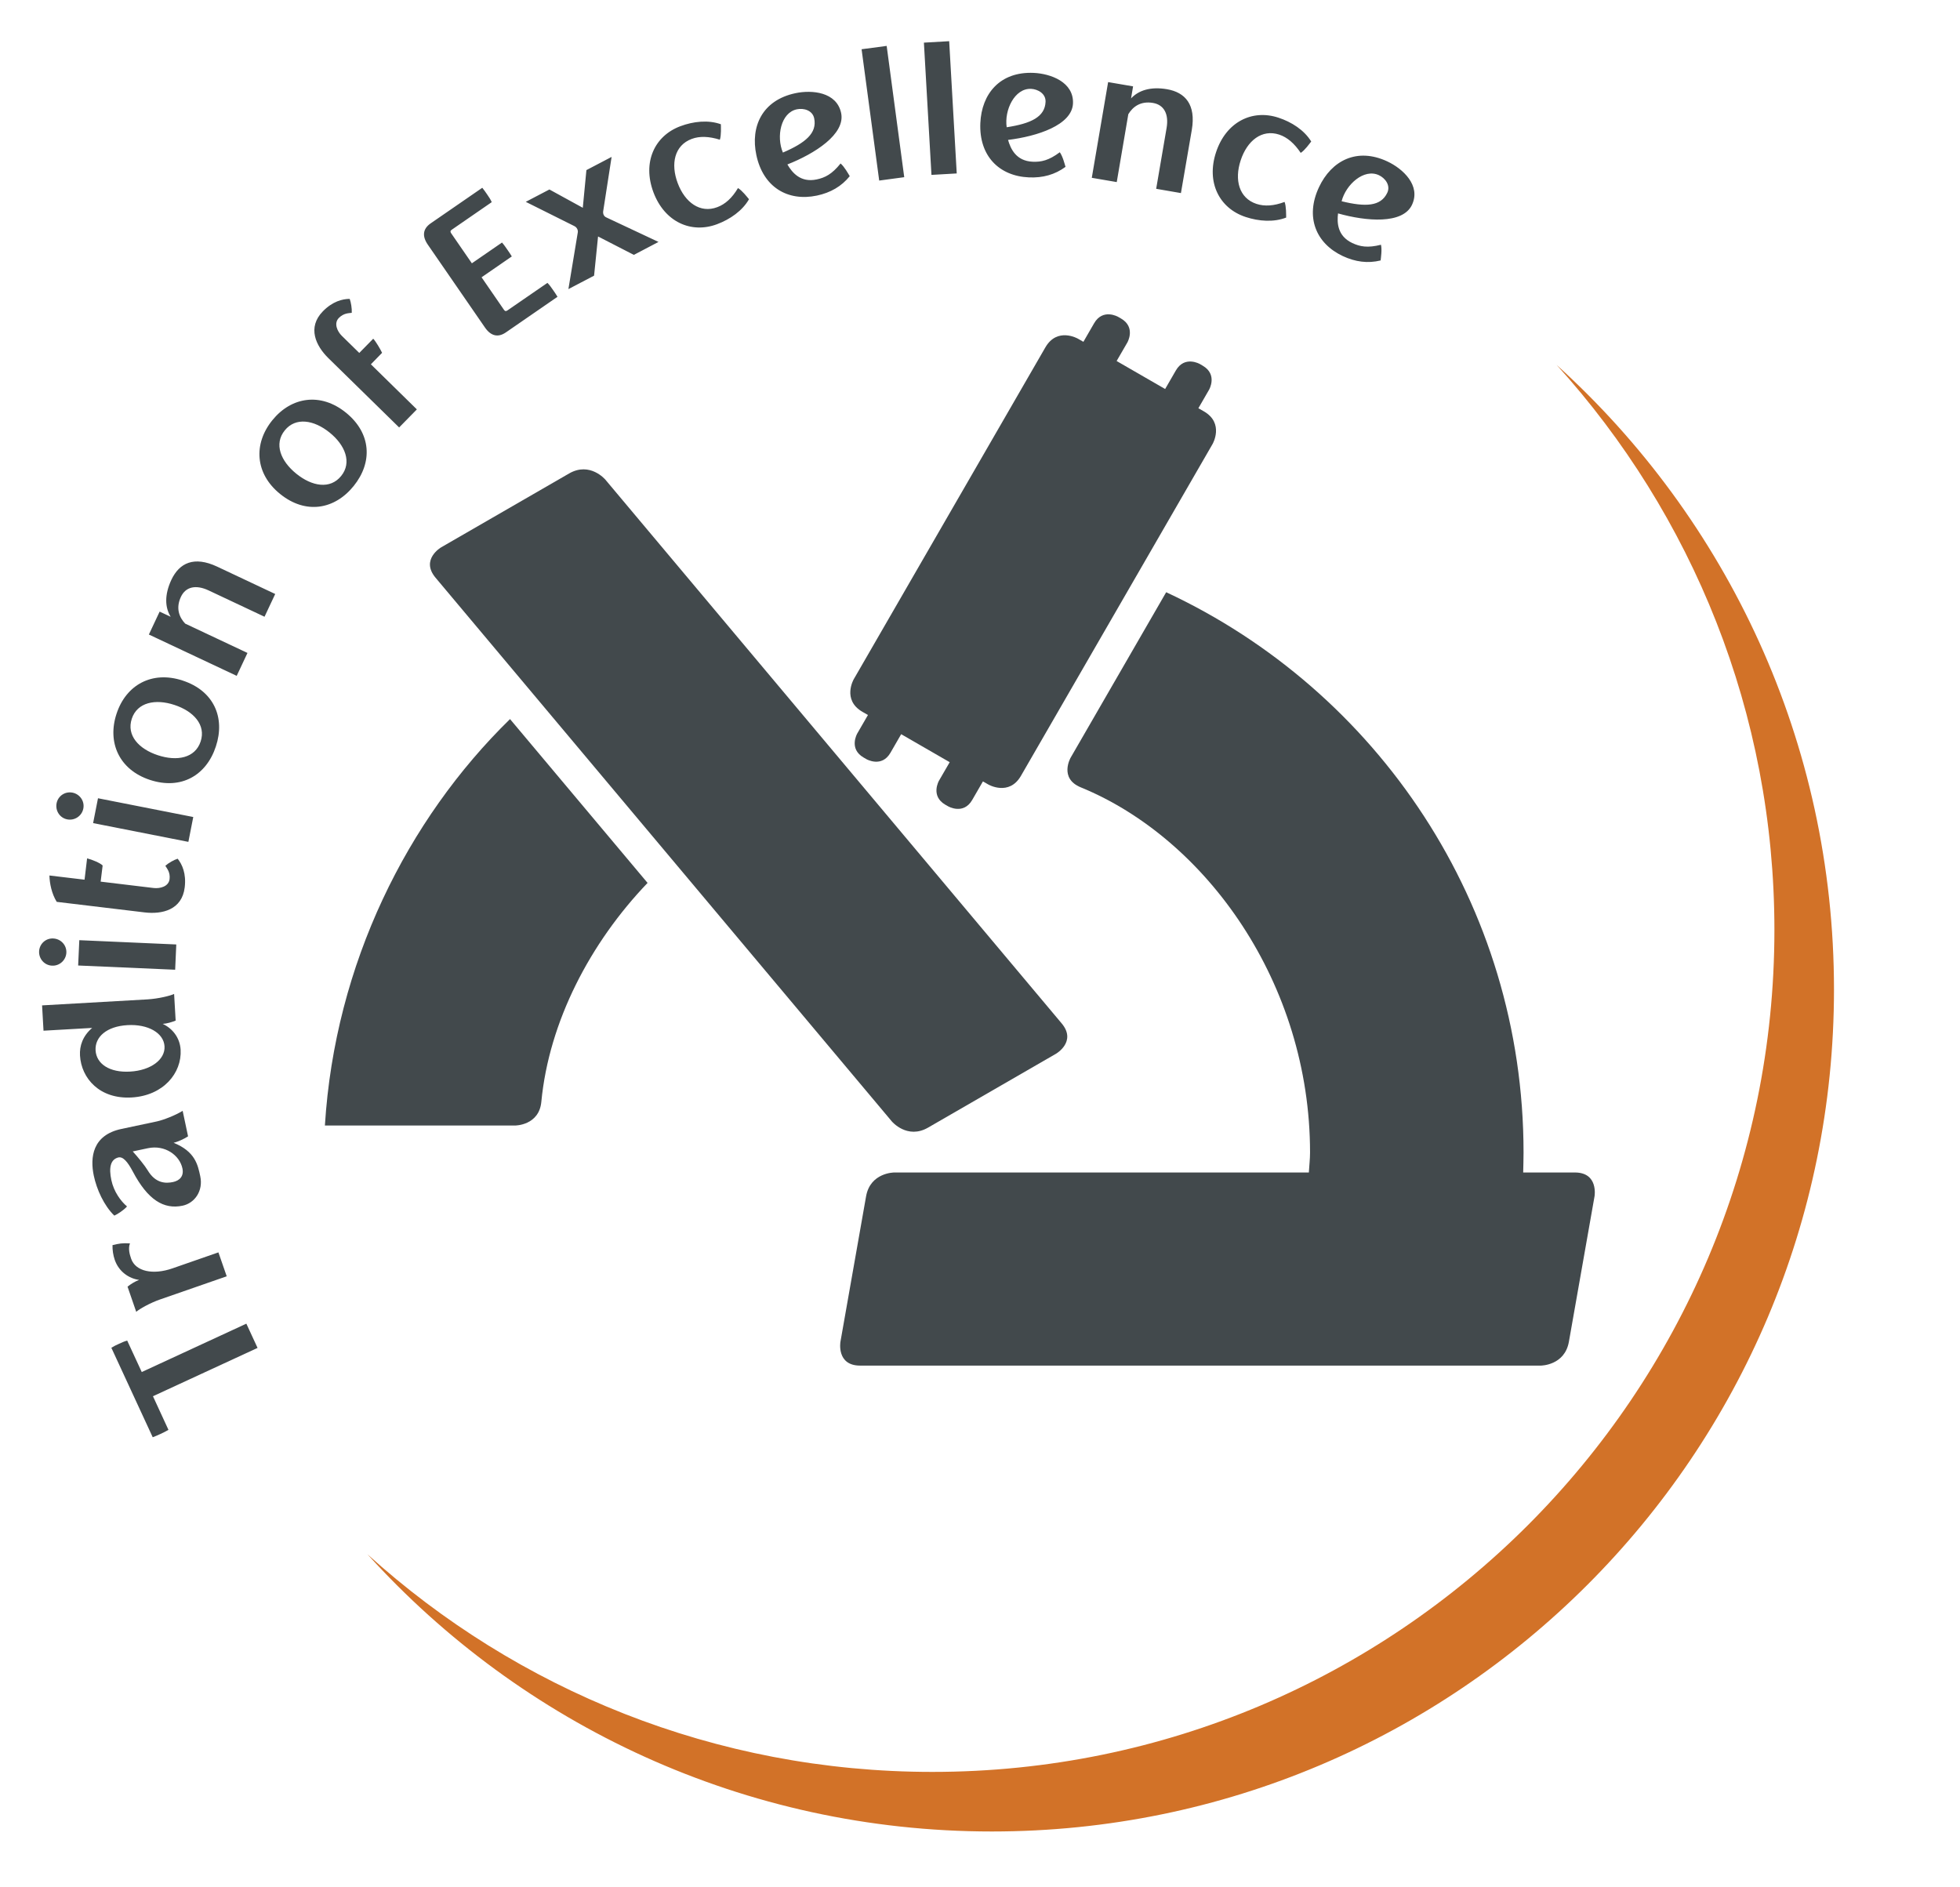 <?xml version="1.0" encoding="UTF-8" standalone="no"?>
<!-- Generator: Adobe Illustrator 15.0.0, SVG Export Plug-In . SVG Version: 6.00 Build 0)  -->

<svg
   xmlns:dc="http://purl.org/dc/elements/1.1/"
   xmlns:cc="http://creativecommons.org/ns#"
   xmlns:rdf="http://www.w3.org/1999/02/22-rdf-syntax-ns#"
   xmlns:svg="http://www.w3.org/2000/svg"
   xmlns="http://www.w3.org/2000/svg"
   xmlns:sodipodi="http://sodipodi.sourceforge.net/DTD/sodipodi-0.dtd"
   xmlns:inkscape="http://www.inkscape.org/namespaces/inkscape"
   version="1.1"
   id="Layer_1"
   x="0px"
   y="0px"
   width="495.999"
   height="477.629"
   viewBox="0 0 495.999 477.629"
   enable-background="new 0 0 1526.152 453.074"
   xml:space="preserve"
   inkscape:version="0.47 r22583"
   sodipodi:docname="Bar-Ilan_University_logo.svg"><defs
   id="defs23"><inkscape:perspective
     sodipodi:type="inkscape:persp3d"
     inkscape:vp_x="0 : 226.537 : 1"
     inkscape:vp_y="0 : 1000 : 0"
     inkscape:vp_z="1526.152 : 226.537 : 1"
     inkscape:persp3d-origin="763.07599 : 151.02467 : 1"
     id="perspective27" /></defs><sodipodi:namedview
   pagecolor="#ffffff"
   bordercolor="#666666"
   borderopacity="1"
   objecttolerance="10"
   gridtolerance="10"
   guidetolerance="10"
   inkscape:pageopacity="0"
   inkscape:pageshadow="2"
   inkscape:window-width="1280"
   inkscape:window-height="660"
   id="namedview21"
   showgrid="false"
   inkscape:zoom="0.70766216"
   inkscape:cx="572.27676"
   inkscape:cy="240.66802"
   inkscape:window-x="-4"
   inkscape:window-y="-4"
   inkscape:window-maximized="1"
   inkscape:current-layer="Layer_1" />
<g
   id="g3"
   transform="translate(9.892,10.424)">
	<path
   d="m 341.172,38.364 c -1.629,3.46 -5.491,3.631 -11.556,2.142 1.086,-4.254 5.672,-8.363 9.443,-6.592 1.549,0.719 3.008,2.554 2.113,4.45 m 6.256,3.048 c 2.303,-4.913 -2.313,-9.137 -6.205,-10.968 -7.755,-3.646 -14.191,-0.186 -17.329,6.497 -3.54,7.528 -0.805,14.222 6.014,17.435 3.188,1.493 6.356,1.906 9.585,1.111 0.07,-0.729 0.383,-2.746 0.081,-3.973 -3.359,0.855 -5.301,0.483 -7.252,-0.432 -3.802,-1.795 -3.892,-5.19 -3.61,-7.498 7.16,2.017 16.372,2.791 18.716,-2.172 m -31.842,3.223 c -0.021,-0.734 0.04,-2.781 -0.402,-3.958 -2.705,1.021 -5.069,1.167 -7.11,0.498 -4.415,-1.453 -5.633,-6.08 -4.003,-11.013 1.629,-4.974 5.351,-7.971 9.766,-6.518 2.041,0.679 3.842,2.243 5.431,4.622 1.057,-0.679 2.203,-2.313 2.655,-2.881 -1.78,-2.902 -4.969,-4.943 -8.308,-6.035 -6.668,-2.192 -13.255,1.102 -15.78,8.765 -2.514,7.628 0.846,14.191 7.503,16.374 3.328,1.101 7.11,1.368 10.248,0.146 m -26.633,-6.2 2.756,-16.017 c 1.076,-6.361 -1.659,-9.474 -6.296,-10.269 -4.193,-0.709 -7.201,0.312 -9.081,2.329 l 0.513,-3.048 -6.316,-1.081 -4.134,24.224 6.316,1.081 2.927,-17.178 c 1.116,-1.846 3.077,-3.399 6.256,-2.851 2.796,0.482 4.033,2.831 3.43,6.341 l -2.636,15.388 6.265,1.081 z M 254.698,15.353 c -0.171,3.812 -3.671,5.481 -9.837,6.426 -0.644,-4.334 2.002,-9.896 6.166,-9.72 1.709,0.081 3.761,1.192 3.671,3.294 m 6.94,0.412 c 0.231,-5.426 -5.643,-7.548 -9.947,-7.744 -8.559,-0.372 -13.165,5.305 -13.497,12.688 -0.361,8.313 4.747,13.432 12.291,13.758 3.51,0.156 6.587,-0.689 9.263,-2.665 -0.212,-0.699 -0.704,-2.68 -1.448,-3.696 -2.796,2.092 -4.717,2.489 -6.859,2.399 -4.214,-0.186 -5.592,-3.284 -6.235,-5.521 7.39,-0.906 16.18,-3.748 16.432,-9.219 M 232.22,33.471 230.309,0 l -6.396,0.367 1.911,33.471 6.396,-0.367 z m -13.286,0.946 -4.445,-33.225 -6.347,0.845 4.456,33.235 6.336,-0.855 z m -22.79,-14.911 c 0.784,3.736 -2.183,6.221 -7.915,8.68 -1.71,-4.038 -0.543,-10.093 3.529,-10.947 1.68,-0.363 3.943,0.216 4.386,2.267 m 6.819,-1.342 c -1.137,-5.311 -7.353,-5.899 -11.566,-5.004 -8.378,1.77 -11.426,8.423 -9.887,15.655 1.72,8.136 7.955,11.813 15.328,10.258 3.449,-0.734 6.205,-2.318 8.307,-4.913 -0.382,-0.619 -1.357,-2.409 -2.323,-3.213 -2.172,2.721 -3.942,3.596 -6.044,4.038 -4.124,0.875 -6.236,-1.78 -7.413,-3.792 6.919,-2.72 14.734,-7.673 13.598,-13.029 m -23.314,21.835 c -0.463,-0.553 -1.71,-2.183 -2.786,-2.831 -1.469,2.494 -3.219,4.088 -5.24,4.837 -4.345,1.64 -8.187,-1.212 -10.007,-6.064 -1.851,-4.903 -0.825,-9.575 3.53,-11.204 2.012,-0.754 4.395,-0.659 7.131,0.196 0.382,-1.187 0.262,-3.183 0.251,-3.913 -3.198,-1.146 -6.96,-0.734 -10.259,0.503 -6.557,2.459 -9.635,9.157 -6.799,16.726 2.826,7.508 9.545,10.525 16.103,8.066 3.299,-1.237 6.406,-3.4 8.076,-6.316 m -22.901,10.806 -13.175,-6.19 c -0.654,-0.271 -0.915,-0.91 -0.825,-1.569 l 2.133,-13.758 -6.377,3.339 -0.915,9.535 -8.448,-4.632 -5.984,3.128 12.26,6.12 c 0.725,0.337 1.006,1.081 0.905,1.625 l -2.373,14.337 6.497,-3.399 1.006,-9.917 9.062,4.657 6.234,-3.276 z m -26.662,12.2 c -0.442,-0.639 -0.915,-1.328 -1.448,-1.84 l -10.118,6.97 c -0.442,0.302 -0.653,0.156 -0.885,-0.161 l -5.662,-8.222 7.653,-5.28 c -0.433,-0.714 -0.604,-0.95 -1.106,-1.68 -0.442,-0.639 -0.885,-1.287 -1.377,-1.835 l -7.624,5.255 -5.22,-7.573 c -0.241,-0.367 -0.312,-0.629 0.131,-0.925 l 10.117,-6.98 c -0.291,-0.684 -0.764,-1.373 -1.207,-2.012 -0.502,-0.729 -0.633,-0.925 -1.187,-1.624 l -13.055,9.001 c -2.011,1.388 -2.202,3.253 -0.733,5.386 l 14.473,20.985 c 1.468,2.132 3.288,2.61 5.29,1.227 l 13.064,-9.012 c -0.463,-0.749 -0.603,-0.946 -1.106,-1.68 m -51.484,2.208 c -1.86,0.02 -4.324,0.638 -6.789,3.148 -4.003,4.098 -1.78,8.745 1.408,11.868 l 17.892,17.525 4.485,-4.571 -11.636,-11.41 2.836,-2.907 c -0.393,-0.855 -1.649,-2.987 -2.243,-3.57 l -3.53,3.601 -4.405,-4.315 c -1.187,-1.162 -2.071,-3.188 -0.774,-4.531 1.277,-1.287 2.555,-1.192 3.279,-1.308 0.061,-1.112 -0.201,-2.665 -0.523,-3.53 m -5.099,33.818 c 3.962,3.193 5.712,7.573 2.946,10.993 -2.796,3.47 -7.412,2.635 -11.365,-0.568 -3.922,-3.173 -5.712,-7.508 -2.907,-10.968 2.767,-3.42 7.403,-2.625 11.326,0.543 m 4.134,-5.034 c -6.356,-5.139 -13.789,-4.038 -18.617,1.936 -4.838,5.984 -4.385,13.512 1.971,18.652 6.467,5.229 13.778,3.973 18.616,-2.012 4.829,-5.969 4.497,-13.346 -1.97,-18.576 M 59.754,139.899 45.06,132.974 c -5.853,-2.746 -9.564,-0.935 -11.576,3.319 -1.8,3.852 -1.629,7.025 -0.181,9.374 l -2.796,-1.308 -2.726,5.798 22.227,10.459 2.726,-5.798 -15.76,-7.423 c -1.479,-1.559 -2.454,-3.862 -1.076,-6.789 1.207,-2.564 3.802,-3.118 7.02,-1.604 l 14.131,6.653 2.705,-5.756 z m -25.505,28.076 c 4.828,1.584 8.026,5.054 6.638,9.238 -1.388,4.229 -6.004,5.084 -10.832,3.49 -4.788,-1.574 -7.986,-4.994 -6.598,-9.228 1.377,-4.184 6.004,-5.089 10.792,-3.5 m 2.081,-6.17 c -7.764,-2.555 -14.332,1.101 -16.726,8.393 -2.414,7.302 0.684,14.191 8.438,16.746 7.915,2.604 14.302,-1.162 16.695,-8.463 2.415,-7.293 -0.502,-14.082 -8.407,-16.676 m 2.686,34.532 -24.108,-4.747 -1.237,6.291 24.108,4.747 1.237,-6.291 z m -30.565,-6.17 c -1.881,-0.362 -3.661,0.835 -4.023,2.701 -0.362,1.871 0.814,3.706 2.695,4.068 1.871,0.367 3.701,-0.854 4.073,-2.73 0.373,-1.877 -0.874,-3.667 -2.745,-4.039 m 26.622,16.725 c -0.916,0.277 -2.303,1.051 -3.118,1.79 0.352,0.639 1.288,1.589 1.066,3.39 -0.231,1.846 -2.364,2.429 -4.063,2.228 l -13.376,-1.609 0.502,-4.088 c -0.664,-0.669 -2.735,-1.504 -3.932,-1.8 l -0.644,5.396 -8.891,-1.061 c 0.05,2.027 0.583,4.642 1.851,6.673 l 22.217,2.665 c 4.476,0.538 9.484,-0.639 10.168,-6.321 0.423,-3.491 -0.624,-5.8 -1.78,-7.263 m -0.352,21.699 -24.541,-1.082 -0.292,6.407 24.55,1.071 0.283,-6.396 z M 3.573,227.078 c -1.901,-0.091 -3.48,1.357 -3.57,3.264 -0.081,1.906 1.368,3.535 3.278,3.615 1.901,0.096 3.541,-1.398 3.621,-3.304 0.08,-1.906 -1.408,-3.49 -3.329,-3.575 m 18.787,21.93 c 5.18,-0.302 9.193,1.961 9.384,5.381 0.181,3.369 -3.53,6.084 -8.7,6.376 -5.23,0.312 -8.549,-1.961 -8.75,-5.381 -0.19,-3.419 2.837,-6.074 8.066,-6.376 m 11.808,-7.895 c -0.905,0.453 -3.953,1.207 -6.738,1.378 l -26.673,1.519 0.362,6.407 12.311,-0.704 c -2.384,2.042 -3.219,4.536 -3.078,6.98 0.332,5.813 4.999,11.083 13.064,10.621 8.006,-0.453 12.733,-6.166 12.401,-12.079 -0.191,-3.168 -2.183,-5.461 -4.546,-6.547 1.066,-0.061 2.273,-0.422 3.289,-0.825 l -0.392,-6.75 z m -6.638,39.043 c 4.304,-0.915 8.025,1.76 8.74,5.099 0.422,1.971 -0.694,3.098 -2.374,3.46 -1.77,0.372 -4.405,0.432 -6.437,-2.998 -0.624,-1.066 -2.524,-3.409 -3.761,-4.747 l 3.832,-0.814 z m 8.8,-9.464 c -1.8,1.136 -4.908,2.333 -6.487,2.675 l -9.001,1.911 c -7.372,1.549 -7.965,7.241 -7,11.828 0.734,3.46 2.544,7.523 5.189,10.108 0.745,-0.312 2.454,-1.418 3.219,-2.323 -1.579,-1.328 -3.349,-3.742 -3.963,-6.668 -0.674,-3.168 -0.211,-5.209 1.74,-5.723 1.177,-0.302 2.363,1.046 3.691,3.561 3.782,7.161 7.814,9.655 12.602,8.639 3.017,-0.633 5.26,-3.711 4.465,-7.442 -0.624,-2.967 -1.328,-6.276 -6.749,-8.479 0.966,-0.201 2.836,-1.046 3.661,-1.629 l -1.367,-6.458 z m -17.751,33.994 c -0.03,1.247 0.161,2.534 0.573,3.741 1.046,2.997 3.601,4.707 6.165,5.059 -1.016,0.362 -2.082,1.036 -2.937,1.7 l 2.202,6.376 c 0.754,-0.684 3.47,-2.253 6.115,-3.158 l 16.786,-5.833 -2.102,-6.055 -11.646,4.053 c -4.908,1.7 -9.313,0.795 -10.439,-2.444 -0.402,-1.167 -0.785,-2.575 -0.302,-3.882 -1.911,-0.12 -2.796,0.041 -4.415,0.443 m 1.619,24.982 c -0.805,0.362 -1.157,0.533 -1.911,0.986 l 10.47,22.649 c 0.825,-0.312 1.187,-0.483 1.981,-0.845 0.704,-0.332 1.378,-0.644 2.001,-1.026 l -3.922,-8.509 26.471,-12.23 -2.836,-6.135 -26.471,12.24 -3.681,-7.956 c -0.724,0.183 -1.388,0.495 -2.102,0.826"
   id="path5"
   style="fill:#42494c" />
	<path
   d="m 454.218,239.991 c 0,-62.678 -27.064,-119.035 -70.15,-158.028 34.215,37.811 55.074,87.942 55.074,142.952 0,117.688 -95.415,213.083 -213.098,213.083 -55.004,0 -105.13,-20.849 -142.937,-55.064 38.993,43.076 95.335,70.141 158.023,70.141 117.693,-10e-4 213.088,-95.407 213.088,-213.084"
   id="path7"
   style="fill:#d27228" />
	<path
   d="m 387.135,329.136 6.487,-36.8 c 0,0 1.056,-6.035 -4.979,-6.035 h -13.075 c 0.04,-1.649 0.081,-3.339 0.091,-5.049 0,-62.809 -37.042,-116.918 -90.437,-141.8 l -24.179,41.875 c 0,0 -3.007,5.225 2.575,7.508 31.711,12.989 58.012,49.613 58.012,92.418 0,1.71 -0.212,3.359 -0.303,5.049 H 216.379 c 0,0 -6.034,0 -7.101,6.035 l -6.487,36.8 c 0,0 -1.065,6.034 4.969,6.034 h 172.274 c 0,-10e-4 6.034,-10e-4 7.101,-6.035"
   id="path9"
   style="fill:#42494c" />
	<path
   d="M 119.174,171.555 C 93.175,196.96 74.87,233.514 72.326,274.413 h 48.165 c 0,0 6.044,0 6.607,-6.004 1.941,-20.266 12.331,-40.2 26.884,-55.392 l -34.808,-41.462 z"
   id="path11"
   style="fill:#42494c" />
	<path
   d="m 143.302,110.964 c 0,0 -3.883,-4.626 -9.183,-1.559 l -32.365,18.682 c 0,0 -5.3,3.063 -1.428,7.689 l 115.47,137.601 c 0,0 3.882,4.626 9.183,1.559 l 32.364,-18.687 c 0,0 5.311,-3.057 1.429,-7.684 L 143.302,110.964 z"
   id="path13"
   style="fill:#42494c" />
	<path
   d="m 284.961,88.023 -12.28,-7.085 2.716,-4.687 c 0,0 2.232,-3.862 -1.63,-6.084 l -0.704,-0.402 c 0,0 -3.861,-2.233 -6.084,1.629 l -2.706,4.687 -1.388,-0.794 c 0,0 -5.22,-3.017 -8.237,2.203 l -48.497,83.99 c 0,0 -3.018,5.23 2.213,8.247 l 1.388,0.795 -2.716,4.697 c 0,0 -2.223,3.852 1.63,6.075 l 0.714,0.412 c 0,0 3.853,2.223 6.075,-1.639 l 2.705,-4.687 12.28,7.085 -2.716,4.687 c 0,0 -2.223,3.862 1.63,6.09 l 0.703,0.397 c 0,0 3.862,2.238 6.085,-1.624 l 2.706,-4.687 1.388,0.795 c 0,0 5.229,3.017 8.237,-2.208 L 296.97,101.93 c 0,0 3.017,-5.229 -2.203,-8.247 l -1.397,-0.794 2.715,-4.697 c 0,0 2.223,-3.852 -1.629,-6.075 l -0.704,-0.413 c 0,0 -3.862,-2.228 -6.085,1.635 l -2.706,4.684 z"
   id="path15"
   style="fill:#42494c" />
	<path
   d="m 1458.134,148.523 24.862,62.432 c 0.834,1.679 0.975,2.655 0.975,3.354 0,0.834 -0.422,1.815 -1.126,3.072 -2.363,4.602 -6.135,8.66 -9.343,10.751 -3.5,2.515 -7.131,4.048 -10.068,4.748 l 3.912,14.538 c 4.325,-0.573 11.325,-2.806 18.023,-8.81 8.097,-6.985 14.383,-18.294 23.736,-43.72 l 17.047,-46.365 h -18.445 l -10.601,36.313 c -1.257,4.471 -2.515,9.495 -3.641,13.412 h -0.423 c -0.976,-3.917 -2.363,-9.087 -3.771,-13.266 l -12.28,-36.458 h -18.857 z m -36.911,-12.576 v 12.577 h -9.786 v 12.854 h 9.786 v 31.978 c 0,8.936 1.67,15.086 5.301,18.999 3.218,3.495 8.519,5.728 14.814,5.728 5.441,0 9.906,-0.845 12.431,-1.82 l -0.292,-13.125 c -1.951,0.558 -3.489,0.834 -6.697,0.834 -6.568,0 -8.801,-4.325 -8.801,-12.572 v -30.021 h 16.344 v -12.854 h -16.344 v -17.459 l -16.756,4.881 z m -25.848,-15.775 c -5.723,0 -9.635,4.043 -9.635,9.358 0,5.159 3.771,9.217 9.494,9.217 6.004,0 9.786,-4.058 9.786,-9.217 -0.141,-5.315 -3.782,-9.358 -9.645,-9.358 m 8.67,28.351 h -17.329 v 68.024 h 17.329 v -68.024 z m -75.563,64.665 c 5.02,2.791 12.432,4.893 20.669,4.893 18.013,0 27.647,-9.082 27.647,-21.372 -0.131,-10.058 -5.854,-16.343 -18.153,-20.814 -8.659,-3.067 -11.878,-5.169 -11.878,-9.494 0,-4.189 3.359,-7.126 9.504,-7.126 6.004,0 11.455,2.233 14.393,3.913 l 3.349,-12.149 c -3.912,-2.092 -10.479,-4.048 -18.013,-4.048 -15.79,0 -25.707,9.349 -25.707,21.367 -0.131,7.96 5.441,15.222 18.707,19.838 8.389,2.922 11.174,5.3 11.174,9.907 0,4.47 -3.339,7.548 -10.882,7.548 -6.146,0 -13.558,-2.514 -17.47,-4.893 l -3.34,12.43 z m -41.345,3.359 h 17.178 v -35.201 c 0,-1.956 0.282,-3.771 0.563,-5.305 1.528,-7.684 7.121,-13 15.358,-13 2.092,0 3.63,0.282 5.028,0.568 v -16.208 c -1.398,-0.282 -2.363,-0.413 -4.043,-0.413 -7.262,0 -15.228,4.878 -18.587,14.518 h -0.553 l -0.553,-12.984 h -14.956 c 0.423,6.146 0.563,12.708 0.563,21.925 v 46.1 z m -39.949,-57.83 c -10.62,0 -15.086,9.64 -15.78,16.625 h 29.891 c 0.131,-6.281 -2.655,-16.625 -14.111,-16.625 m 29.75,28.634 h -45.53 c 0.412,12.295 10.058,17.601 20.949,17.601 7.966,0 13.688,-1.122 18.858,-3.073 l 2.515,11.868 c -5.874,2.379 -13.971,4.335 -23.746,4.335 -22.066,0 -35.061,-13.688 -35.061,-34.502 0,-18.858 11.456,-36.589 33.24,-36.589 22.207,0 29.338,18.154 29.338,33.099 10e-4,3.212 -0.281,5.727 -0.563,7.261 m -130.304,-38.828 25.274,68.024 h 16.896 l 25.988,-68.024 h -18.163 l -10.762,34.502 c -1.811,6.135 -3.349,11.45 -4.597,17.032 h -0.422 c -1.258,-5.582 -2.666,-11.028 -4.606,-17.032 l -11.043,-34.502 h -18.565 z m -15.238,-28.351 c -5.723,0 -9.625,4.043 -9.625,9.358 0,5.159 3.771,9.217 9.494,9.217 6.005,0 9.776,-4.058 9.776,-9.217 -0.14,-5.315 -3.77,-9.358 -9.645,-9.358 m 8.661,28.351 h -17.319 v 68.024 h 17.319 v -68.024 z m -93.012,68.024 h 17.319 v -39.948 c 0,-1.956 0.13,-4.048 0.704,-5.592 1.81,-5.165 6.557,-10.053 13.406,-10.053 9.354,0 12.984,7.402 12.984,17.178 v 38.415 h 17.178 v -40.371 c 0,-21.508 -12.29,-29.187 -24.158,-29.187 -11.314,0 -18.727,6.427 -21.644,11.727 h -0.422 l -0.835,-10.193 h -15.097 c 0.423,5.869 0.563,12.431 0.563,20.246 v 47.778 z m -84,-94.143 v 53.913 c 0,29.609 14.11,41.764 35.905,41.764 22.619,0 37.564,-12.854 37.564,-41.904 v -53.772 h -17.178 v 54.894 c 0,18.436 -7.402,26.954 -19.834,26.954 -11.596,0 -19.28,-8.519 -19.28,-26.954 v -54.894 h -17.177 z m -105.251,94.143 h 17.318 v -39.948 c 0,-1.956 0.142,-4.048 0.704,-5.592 1.811,-5.165 6.558,-10.053 13.407,-10.053 9.353,0 12.983,7.402 12.983,17.178 v 38.415 h 17.179 v -40.371 c 0,-21.508 -12.28,-29.187 -24.158,-29.187 -11.314,0 -18.717,6.427 -21.653,11.727 h -0.423 l -0.825,-10.193 H 857.23 c 0.422,5.869 0.563,12.431 0.563,20.246 v 47.778 z M 829.2,192.651 c 0,1.126 -0.131,2.524 -0.553,3.782 -1.539,4.883 -6.567,9.353 -13.407,9.353 -5.451,0 -9.775,-3.072 -9.775,-9.776 0,-10.339 11.596,-12.984 23.735,-12.708 v 9.349 z m 17.741,23.896 c -0.693,-4.194 -0.976,-10.198 -0.976,-16.343 v -24.585 c 0,-14.81 -6.286,-28.629 -28.07,-28.629 -10.751,0 -19.562,2.932 -24.591,6.004 l 3.359,11.174 c 4.606,-2.937 11.587,-5.029 18.295,-5.029 12.009,0 13.829,7.397 13.829,11.868 v 1.121 c -25.134,-0.146 -40.371,8.519 -40.371,25.697 0,10.339 7.685,20.256 21.372,20.256 8.801,0 15.921,-3.771 20.115,-9.082 h 0.423 l 1.106,7.548 h 15.509 z m -101.117,0 h -17.179 v -94.143 h 17.179 v 94.143 z m -27.085,-31.289 h -35.613 v -11.873 h 35.613 v 11.873 z m -75.713,-14.809 c 0,-9.217 -0.141,-15.78 -0.553,-21.925 h 14.945 l 0.553,12.984 h 0.554 c 3.359,-9.64 11.324,-14.518 18.586,-14.518 1.68,0 2.655,0.131 4.043,0.413 v 16.208 c -1.388,-0.287 -2.927,-0.568 -5.028,-0.568 -8.237,0 -13.819,5.315 -15.358,13 -0.281,1.534 -0.563,3.349 -0.563,5.305 v 35.201 h -17.179 v -46.1 z m -30.714,22.202 c 0,1.126 -0.151,2.524 -0.573,3.782 -1.529,4.883 -6.558,9.353 -13.407,9.353 -5.451,0 -9.775,-3.072 -9.775,-9.776 0,-10.339 11.596,-12.984 23.756,-12.708 v 9.349 z m 17.731,23.896 c -0.705,-4.194 -0.977,-10.198 -0.977,-16.343 v -24.585 c 0,-14.81 -6.285,-28.629 -28.08,-28.629 -10.751,0 -19.552,2.932 -24.58,6.004 l 3.359,11.174 c 4.605,-2.937 11.586,-5.029 18.284,-5.029 12.019,0 13.839,7.397 13.839,11.868 v 1.121 c -25.144,-0.146 -40.371,8.519 -40.371,25.697 0,10.339 7.674,20.256 21.362,20.256 8.811,0 15.941,-3.771 20.115,-9.082 h 0.423 l 1.126,7.548 h 15.5 z M 527.104,134.413 c -5.029,0 -7.956,0.276 -9.776,0.699 v 25.697 h 8.801 c 11.867,0 18.576,-5.582 18.576,-13.542 0,-8.806 -6.709,-12.854 -17.601,-12.854 m -9.776,69.703 c 2.243,0.413 5.17,0.413 9.072,0.413 11.043,0 20.818,-4.194 20.818,-15.78 0,-10.897 -9.494,-15.363 -21.371,-15.363 h -8.52 v 30.73 z m 29.057,-38.414 v 0.277 c 9.916,2.514 18.988,10.339 18.988,23.328 0,8.383 -3.631,14.945 -9.072,19.411 -6.698,5.874 -17.741,8.795 -34.919,8.795 -9.494,0 -16.756,-0.689 -21.091,-1.252 v -92.599 c 5.441,-1.122 15.357,-1.956 25.003,-1.956 12.702,0 20.527,1.534 26.954,6.004 5.863,3.49 9.786,9.64 9.786,17.6 0,8.66 -5.451,16.62 -15.649,20.392 m 210.803,44.745 c 0,0 0.061,6.1 6.417,6.1 h 12.17 v -0.03 h 10.812 l -5.833,-13.401 h -6.256 v -85.675 h -17.31 v 93.006"
   id="path17"
   style="fill:#42494c" />
	<path
   d="m 1524.734,332.143 -21.292,-27.638 c 12.421,-5.713 18.626,-17.45 18.626,-35.181 v -9.011 h -18.767 v 16.112 c 0,5.713 -0.644,10.299 -1.931,13.739 -1.177,2.957 -2.515,4.425 -3.983,4.425 -0.995,0 -1.881,-0.483 -2.665,-1.469 l -24.832,-32.807 h -18.918 c -0.996,0 -1.479,0.281 -1.479,0.885 0,0.393 0.151,0.785 0.442,1.187 l 21.282,27.919 c -12.32,5.632 -18.476,17.349 -18.476,35.181 v 9.031 h 18.626 v -16.122 c 0,-5.803 0.694,-10.389 2.072,-13.749 1.086,-2.957 2.464,-4.425 4.144,-4.425 0.784,0 1.559,0.493 2.354,1.469 l 24.831,32.827 h 18.777 c 1.188,0 1.771,-0.302 1.771,-0.905 10e-4,-0.191 -0.2,-0.673 -0.582,-1.468 m -81.887,2.373 h -18.919 v -74.204 h 18.919 v 74.204 z m -29.71,-54.26 c 0,-13.306 -6.115,-19.944 -18.335,-19.944 h -17.882 c -0.201,2.555 -0.302,4.476 -0.302,5.753 0,2.273 0.101,4.586 0.302,6.959 h 9.012 c 5.611,0 8.428,3.641 8.428,10.933 v 36.508 c 0,0.986 -0.493,1.479 -1.479,1.479 h -19.813 c -0.19,1.086 -0.292,3.299 -0.292,6.658 0,2.655 0.051,4.626 0.151,5.914 h 32.083 c 5.411,0 8.127,-2.957 8.127,-8.88 v -45.38 z m -47.834,17.008 c -5.028,2.856 -11.324,4.868 -18.918,6.054 v -43.005 h 18.918 v 36.951 z m -27.638,24.68 h -15.367 c 3.842,-2.172 6.89,-6.356 9.162,-12.562 1.972,-5.32 2.957,-10.691 2.957,-16.122 0,-9.746 -2.032,-17.48 -6.065,-23.193 -4.727,-6.517 -11.928,-9.755 -21.572,-9.755 h -31.641 c -0.091,1.86 -0.142,3.932 -0.142,6.195 0,2.374 0.051,4.485 0.142,6.366 h 23.795 c 10.642,0 15.972,8.036 15.972,24.088 0,7 -1.187,12.712 -3.55,17.148 -2.756,5.22 -6.9,7.834 -12.422,7.834 h -25.425 c -0.091,1.67 -0.141,3.742 -0.141,6.206 0,2.564 0.05,4.687 0.141,6.366 h 64.156 c 0.685,-4.243 0.685,-8.427 0,-12.571 m -72.726,12.572 h -18.777 v -47.602 c 0,-9.263 -4.385,-13.89 -13.145,-13.89 h -23.947 c -0.402,-1.971 -0.593,-4.093 -0.593,-6.356 0,-2.374 0.19,-4.496 0.593,-6.356 h 30.152 c 17.148,0 25.717,8.126 25.717,24.379 v 49.825 z m -80.338,-36.669 c 0,17.339 -5.763,26.019 -17.288,26.019 -6.125,0 -10.742,-2.766 -13.9,-8.277 -2.564,-4.626 -3.852,-10.541 -3.852,-17.742 0,-16.746 5.773,-25.124 17.309,-25.124 11.818,0 17.731,8.378 17.731,25.124 m 19.219,-0.583 c 0,-10.158 -2.323,-18.526 -6.959,-25.124 -5.411,-7.896 -13.396,-11.828 -23.938,-11.828 h -43.307 c -0.493,4.425 -0.443,8.669 0.141,12.712 h 14.492 c -4.053,2.655 -7.342,6.538 -9.906,11.667 -2.564,5.129 -3.842,10.5 -3.842,16.112 0,11.436 3.49,20.356 10.49,26.753 6.607,6.215 15.377,9.313 26.32,9.313 10.631,0 19.25,-3.339 25.857,-10.047 7.092,-7.191 10.652,-17.047 10.652,-29.558 m -84.412,0 c -5.028,2.856 -11.324,4.868 -18.918,6.054 v -43.005 h 18.918 v 36.951 z m -29.116,-11.094 c 0,-8.86 -2.414,-15.619 -7.241,-20.246 -3.942,-3.751 -8.72,-5.612 -14.332,-5.612 -9.162,0 -16.564,2.454 -22.177,7.382 0.292,1.288 1.137,3.108 2.515,5.472 1.378,2.363 2.514,3.942 3.399,4.737 2.856,-2.374 5.813,-3.55 8.87,-3.55 6.407,0 9.605,4.385 9.605,13.145 v 10.651 c 0,17.038 -4.979,25.566 -14.936,25.566 -11.134,0 -16.705,-8.025 -16.705,-24.098 v -39.304 h -18.918 v 41.095 c 0,23.444 11.877,35.181 35.623,35.181 10.842,0 19.271,-3.168 25.284,-9.474 6.005,-6.296 9.012,-15.71 9.012,-28.222 V 286.17 z m -80.701,48.346 h -18.777 v -46.124 c 0,-5.712 -1.126,-9.715 -3.399,-11.968 -2.263,-2.273 -6.014,-3.399 -11.234,-3.399 h -14.332 v 40.049 c 0,7.201 -2.172,12.813 -6.507,16.856 -3.952,3.641 -8.82,5.471 -14.634,5.471 -5.229,0 -8.961,-0.503 -11.233,-1.488 0,-4.526 0.784,-8.67 2.363,-12.411 1.076,0.785 2.464,1.177 4.134,1.177 1.68,0 3.278,-0.774 4.817,-2.364 1.519,-1.569 2.283,-3.741 2.283,-6.497 V 266.81 c 0,-4.335 2.122,-6.497 6.356,-6.497 h 31.479 c 19.129,0 28.684,9.112 28.684,27.336 v 46.867 z M 886.548,321.944 H 871.18 c 3.843,-2.172 6.9,-6.356 9.163,-12.562 1.961,-5.32 2.957,-10.691 2.957,-16.122 0,-9.746 -2.022,-17.48 -6.055,-23.193 -4.737,-6.517 -11.929,-9.755 -21.594,-9.755 h -31.62 c -0.111,1.86 -0.161,3.932 -0.161,6.195 0,2.374 0.05,4.485 0.161,6.366 h 23.785 c 10.651,0 15.972,8.036 15.972,24.088 0,7 -1.177,12.712 -3.551,17.148 -2.755,5.22 -6.899,7.834 -12.421,7.834 h -25.415 c -0.101,1.67 -0.161,3.742 -0.161,6.206 0,2.564 0.061,4.687 0.161,6.366 h 64.146 c 0.695,-4.243 0.695,-8.427 10e-4,-12.571 m -72.726,12.572 h -18.768 v -47.602 c 0,-9.263 -4.385,-13.89 -13.165,-13.89 h -23.937 c -0.393,-1.971 -0.594,-4.093 -0.594,-6.356 0,-2.374 0.201,-4.496 0.594,-6.356 h 30.152 c 17.148,0 25.717,8.126 25.717,24.379 v 49.825 z m -62.013,-42.875 h -47.16 c -0.19,2.867 -0.281,4.737 -0.281,5.623 0,2.072 0.141,4.334 0.442,6.799 h 46.857 c 0.393,-3.46 0.584,-5.914 0.584,-7.402 0,-0.685 -0.142,-2.354 -0.442,-5.02 m -55.136,40.502 c 0.402,0.795 0.594,1.277 0.594,1.469 0,0.603 -0.594,0.905 -1.771,0.905 H 676.719 L 651.887,301.69 c -0.784,-0.976 -1.578,-1.469 -2.363,-1.469 -1.68,0 -3.057,1.469 -4.144,4.425 -1.378,3.359 -2.062,7.945 -2.062,13.749 v 16.122 h -18.627 v -9.031 c 0,-17.832 6.155,-29.549 18.477,-35.181 l -21.282,-27.919 c -0.302,-0.402 -0.442,-0.794 -0.442,-1.187 0,-0.604 0.493,-0.885 1.479,-0.885 h 18.918 l 24.832,32.807 c 0.784,0.986 1.67,1.469 2.655,1.469 1.488,0 2.815,-1.469 3.992,-4.425 1.277,-3.44 1.921,-8.026 1.921,-13.739 v -16.112 h 18.777 v 9.011 c 0,17.731 -6.215,29.468 -18.626,35.181 l 21.281,27.637 z m -81.888,-71.83 h -18.918 v 43.005 c 7.594,-1.187 13.89,-3.198 18.918,-6.054 v -36.951 z m -54.4,0 c 16.756,0 25.133,8.951 25.133,26.894 0,13.296 -4.485,24.711 -13.446,34.215 -8.972,9.515 -19.311,14.362 -31.048,14.563 -0.492,-2.163 -0.492,-6.356 0,-12.562 7.011,-0.694 12.984,-4.536 17.963,-11.526 4.979,-7.01 7.463,-14.734 7.463,-23.212 0,-10.45 -5.129,-15.66 -15.368,-15.66 h -13.598 c -7,0 -10.5,-4.445 -10.5,-13.316 v -22.016 h 18.777 v 18.324 c 0,2.867 1.036,4.295 3.098,4.295 h 11.526 z m -40.351,0 H 501.116 V 356.1 h 18.918 v -95.787 z"
   id="path19"
   style="fill:#42494c" />
</g>
</svg>